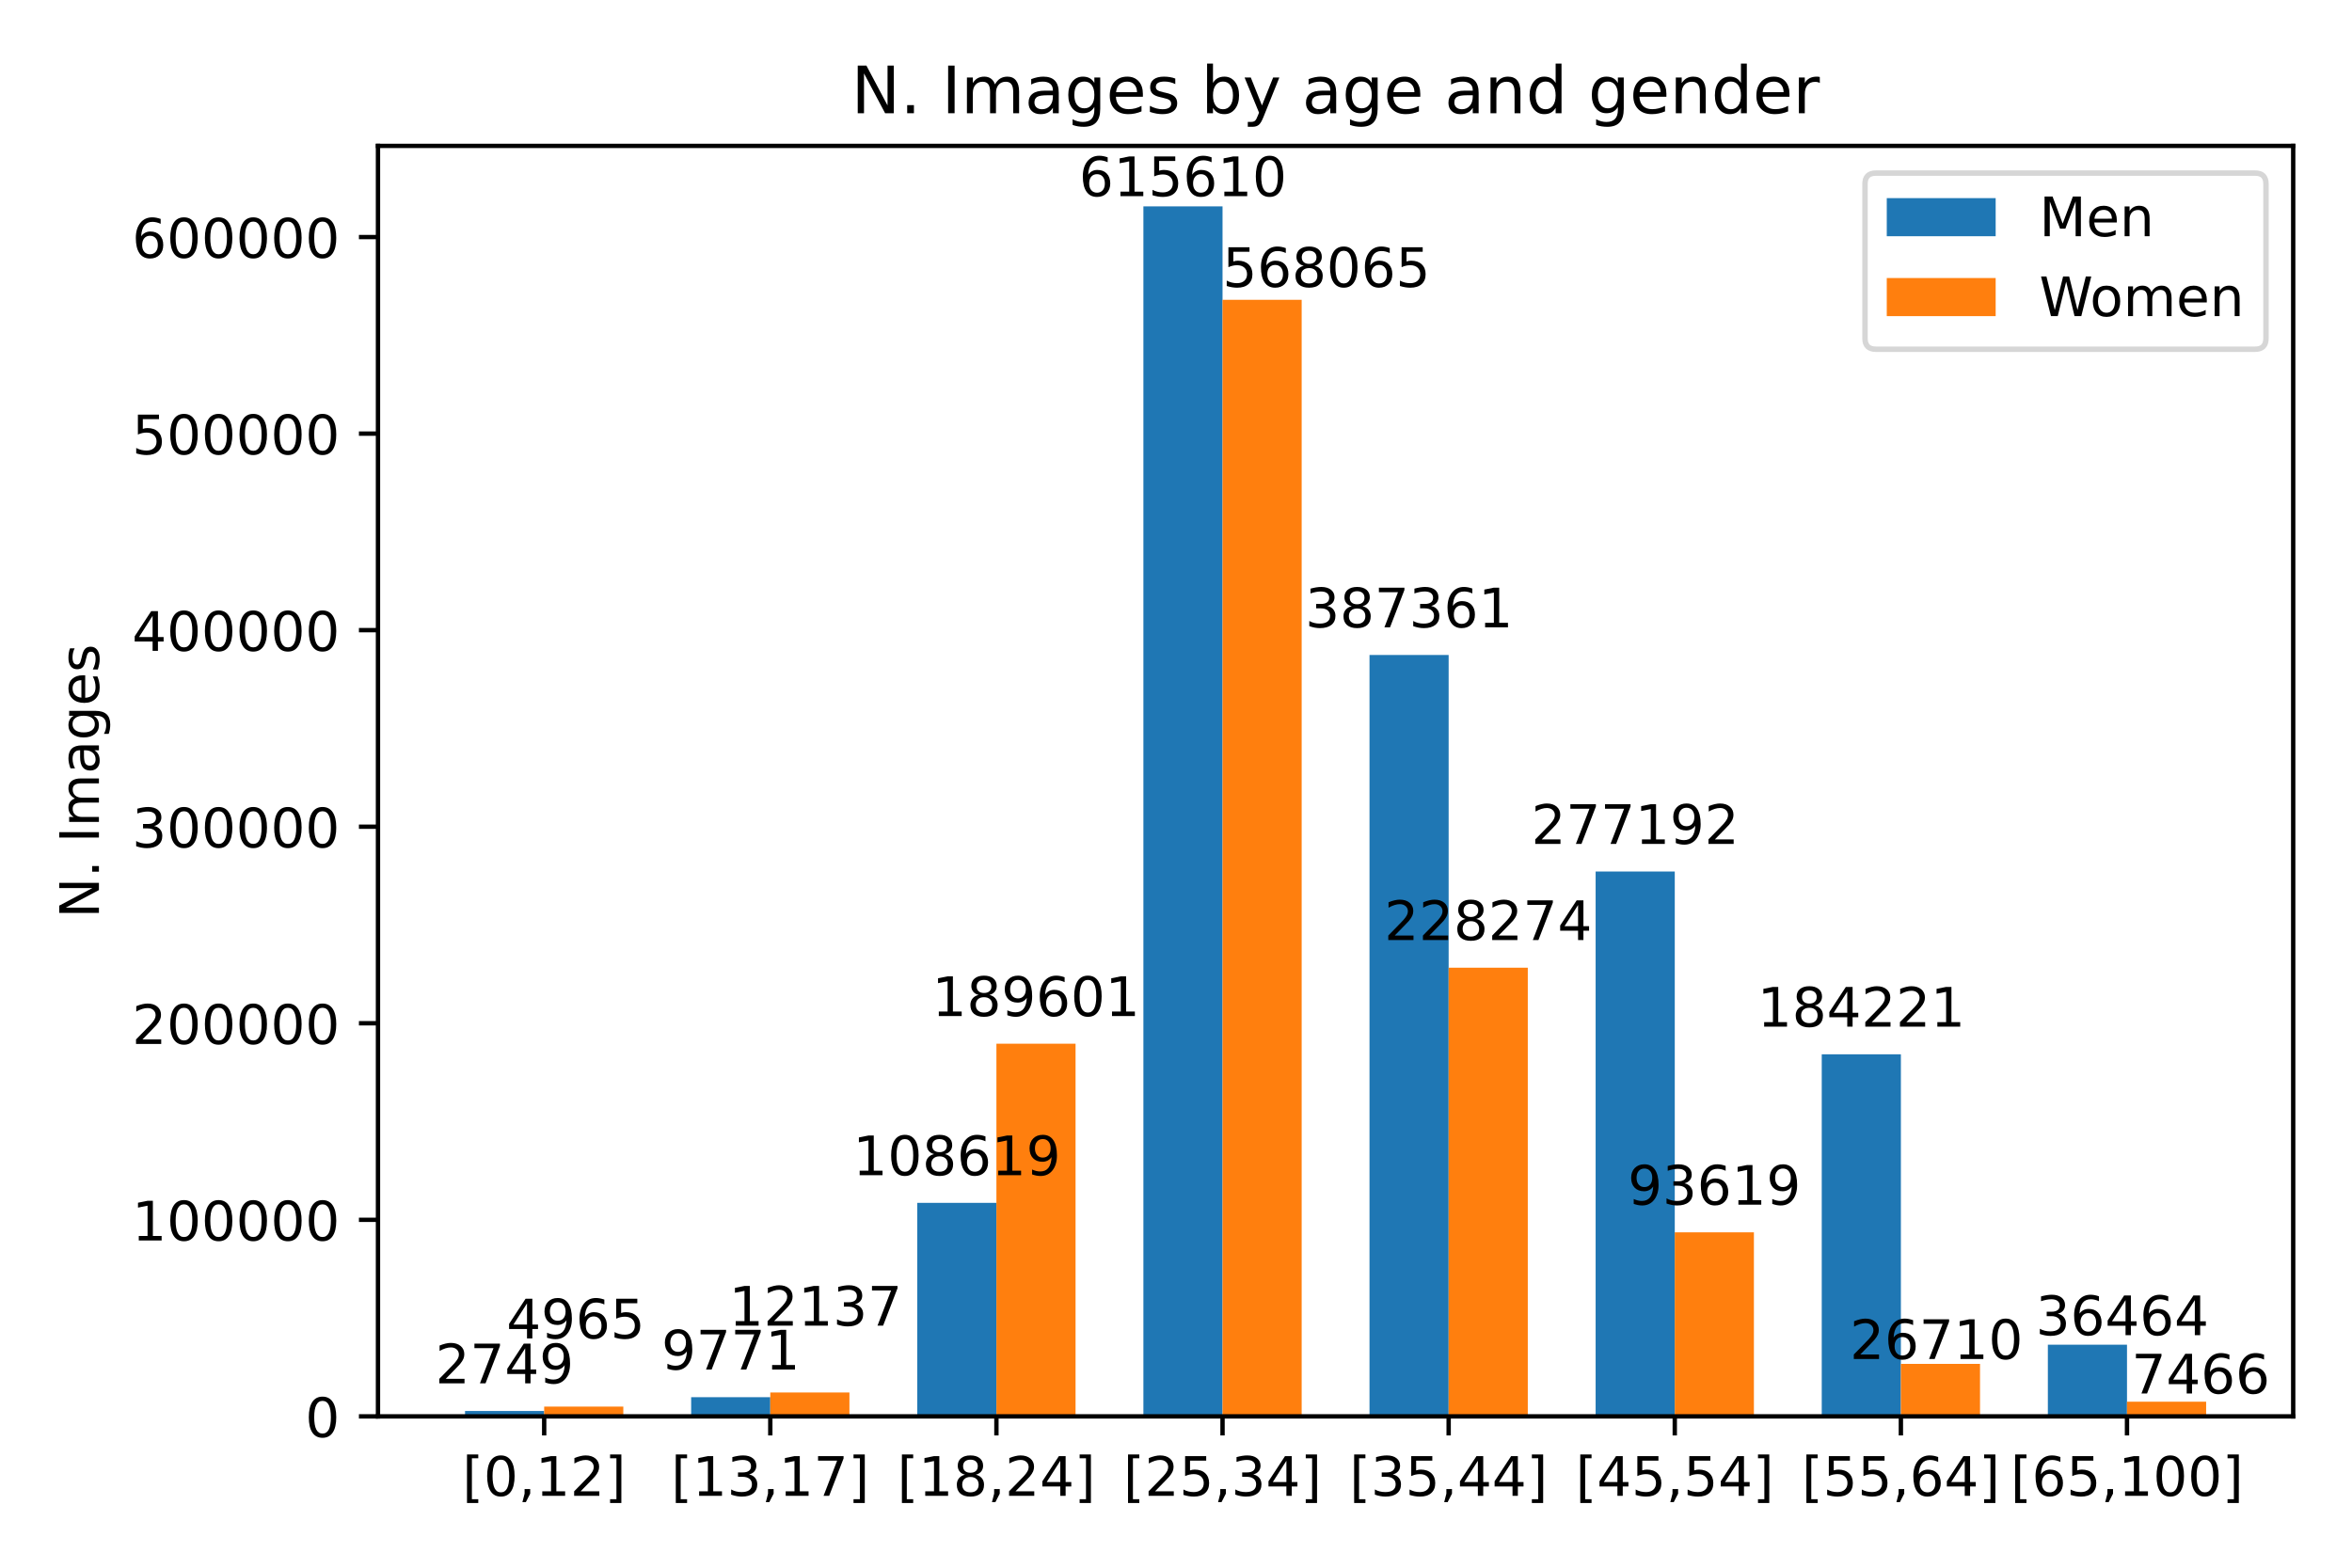 <?xml version="1.0" encoding="UTF-8" standalone="no"?>
<svg
   xmlns:dc="http://purl.org/dc/elements/1.1/"
   xmlns:cc="http://creativecommons.org/ns#"
   xmlns:rdf="http://www.w3.org/1999/02/22-rdf-syntax-ns#"
   xmlns:svg="http://www.w3.org/2000/svg"
   xmlns="http://www.w3.org/2000/svg"
   xmlns:xlink="http://www.w3.org/1999/xlink"
   xmlns:sodipodi="http://sodipodi.sourceforge.net/DTD/sodipodi-0.dtd"
   xmlns:inkscape="http://www.inkscape.org/namespaces/inkscape"
   height="288pt"
   version="1.1"
   viewBox="0 0 432 288"
   width="432pt"
   id="svg2294"
   sodipodi:docname="n_images_by_age_and_gender.svg"
   inkscape:version="1.0.1 (3bc2e813f5, 2020-09-07)">
  <sodipodi:namedview
     pagecolor="#ffffff"
     bordercolor="#666666"
     borderopacity="1"
     objecttolerance="10"
     gridtolerance="10"
     guidetolerance="10"
     inkscape:pageopacity="0"
     inkscape:pageshadow="2"
     inkscape:window-width="1920"
     inkscape:window-height="1017"
     id="namedview2296"
     showgrid="false"
     inkscape:zoom="2.1536458"
     inkscape:cx="200.39996"
     inkscape:cy="177.02878"
     inkscape:window-x="-8"
     inkscape:window-y="-8"
     inkscape:window-maximized="1"
     inkscape:current-layer="axes_1" />
  <defs
     id="defs1514">
    <style
       type="text/css"
       id="style1512">
*{stroke-linecap:butt;stroke-linejoin:round;}
  </style>
  </defs>
  <g
     id="figure_1">
    <g
       id="patch_1">
      <path
         d="M 0 288  L 432 288  L 432 0  L 0 0  z "
         style="fill:#ffffff;"
         id="path1516" />
    </g>
    <g
       id="axes_1">
      <g
         id="patch_2">
        <path
           d="M 69.425 260.2  L 421.2 260.2  L 421.2 26.8  L 69.425 26.8  z "
           style="fill:#ffffff;"
           id="path1519" />
      </g>
      <g
         id="patch_3">
        <path
           clip-path="url(#pdb056d4557)"
           d="M 85.415 260.2  L 99.951 260.2  L 99.951 259.207  L 85.415 259.207  z "
           style="fill:#1f77b4;"
           id="path1522" />
      </g>
      <g
         id="patch_4">
        <path
           clip-path="url(#pdb056d4557)"
           d="M 126.947 260.2  L 141.483 260.2  L 141.483 256.672  L 126.947 256.672  z "
           style="fill:#1f77b4;"
           id="path1525" />
      </g>
      <g
         id="patch_5">
        <path
           clip-path="url(#pdb056d4557)"
           d="M 168.479 260.2  L 183.015 260.2  L 183.015 220.98  L 168.479 220.98  z "
           style="fill:#1f77b4;"
           id="path1528" />
      </g>
      <g
         id="patch_6">
        <path
           clip-path="url(#pdb056d4557)"
           d="M 210.01 260.2  L 224.547 260.2  L 224.547 37.914  L 210.01 37.914  z "
           style="fill:#1f77b4;"
           id="path1531" />
      </g>
      <g
         id="patch_7">
        <path
           clip-path="url(#pdb056d4557)"
           d="M 251.542 260.2  L 266.078 260.2  L 266.078 120.331  L 251.542 120.331  z "
           style="fill:#1f77b4;"
           id="path1534" />
      </g>
      <g
         id="patch_8">
        <path
           clip-path="url(#pdb056d4557)"
           d="M 293.074 260.2  L 307.61 260.2  L 307.61 160.111  L 293.074 160.111  z "
           style="fill:#1f77b4;"
           id="path1537" />
      </g>
      <g
         id="patch_9">
        <path
           clip-path="url(#pdb056d4557)"
           d="M 334.606 260.2  L 349.142 260.2  L 349.142 193.681  L 334.606 193.681  z "
           style="fill:#1f77b4;"
           id="path1540" />
      </g>
      <g
         id="patch_10">
        <path
           clip-path="url(#pdb056d4557)"
           d="M 376.138 260.2  L 390.674 260.2  L 390.674 247.034  L 376.138 247.034  z "
           style="fill:#1f77b4;"
           id="path1543" />
      </g>
      <g
         id="patch_11">
        <path
           clip-path="url(#pdb056d4557)"
           d="M 99.951 260.2  L 114.487 260.2  L 114.487 258.407  L 99.951 258.407  z "
           style="fill:#ff7f0e;"
           id="path1546" />
      </g>
      <g
         id="patch_12">
        <path
           clip-path="url(#pdb056d4557)"
           d="M 141.483 260.2  L 156.019 260.2  L 156.019 255.818  L 141.483 255.818  z "
           style="fill:#ff7f0e;"
           id="path1549" />
      </g>
      <g
         id="patch_13">
        <path
           clip-path="url(#pdb056d4557)"
           d="M 183.015 260.2  L 197.551 260.2  L 197.551 191.738  L 183.015 191.738  z "
           style="fill:#ff7f0e;"
           id="path1552" />
      </g>
      <g
         id="patch_14">
        <path
           clip-path="url(#pdb056d4557)"
           d="M 224.547 260.2  L 239.083 260.2  L 239.083 55.082  L 224.547 55.082  z "
           style="fill:#ff7f0e;"
           id="path1555" />
      </g>
      <g
         id="patch_15">
        <path
           clip-path="url(#pdb056d4557)"
           d="M 266.078 260.2  L 280.615 260.2  L 280.615 177.774  L 266.078 177.774  z "
           style="fill:#ff7f0e;"
           id="path1558" />
      </g>
      <g
         id="patch_16">
        <path
           clip-path="url(#pdb056d4557)"
           d="M 307.61 260.2  L 322.146 260.2  L 322.146 226.396  L 307.61 226.396  z "
           style="fill:#ff7f0e;"
           id="path1561" />
      </g>
      <g
         id="patch_17">
        <path
           clip-path="url(#pdb056d4557)"
           d="M 349.142 260.2  L 363.678 260.2  L 363.678 250.555  L 349.142 250.555  z "
           style="fill:#ff7f0e;"
           id="path1564" />
      </g>
      <g
         id="patch_18">
        <path
           clip-path="url(#pdb056d4557)"
           d="M 390.674 260.2  L 405.21 260.2  L 405.21 257.504  L 390.674 257.504  z "
           style="fill:#ff7f0e;"
           id="path1567" />
      </g>
      <g
         id="matplotlib.axis_1">
        <g
           id="xtick_1">
          <g
             id="line2d_1">
            <defs
               id="defs1571">
              <path
                 d="M 0 0  L 0 3.5  "
                 id="mdb96ef44d6"
                 style="stroke:#000000;stroke-width:0.8;" />
            </defs>
            <g
               id="g1575">
              <use
                 style="stroke:#000000;stroke-width:0.8;"
                 x="99.951"
                 xlink:href="#mdb96ef44d6"
                 y="260.2"
                 id="use1573" />
            </g>
          </g>
          <g
             id="text_1">
            <!-- [0,12] -->
            <defs
               id="defs1584">
              <path
                 d="M 8.594 75.984  L 29.297 75.984  L 29.297 69  L 17.578 69  L 17.578 -6.203  L 29.297 -6.203  L 29.297 -13.188  L 8.594 -13.188  z "
                 id="DejaVuSans-91" />
              <path
                 d="M 31.781 66.406  Q 24.172 66.406 20.328 58.906  Q 16.5 51.422 16.5 36.375  Q 16.5 21.391 20.328 13.891  Q 24.172 6.391 31.781 6.391  Q 39.453 6.391 43.281 13.891  Q 47.125 21.391 47.125 36.375  Q 47.125 51.422 43.281 58.906  Q 39.453 66.406 31.781 66.406  z M 31.781 74.219  Q 44.047 74.219 50.516 64.516  Q 56.984 54.828 56.984 36.375  Q 56.984 17.969 50.516 8.266  Q 44.047 -1.422 31.781 -1.422  Q 19.531 -1.422 13.062 8.266  Q 6.594 17.969 6.594 36.375  Q 6.594 54.828 13.062 64.516  Q 19.531 74.219 31.781 74.219  z "
                 id="DejaVuSans-48" />
              <path
                 d="M 11.719 12.406  L 22.016 12.406  L 22.016 4  L 14.016 -11.625  L 7.719 -11.625  L 11.719 4  z "
                 id="DejaVuSans-44" />
              <path
                 d="M 12.406 8.297  L 28.516 8.297  L 28.516 63.922  L 10.984 60.406  L 10.984 69.391  L 28.422 72.906  L 38.281 72.906  L 38.281 8.297  L 54.391 8.297  L 54.391 0  L 12.406 0  z "
                 id="DejaVuSans-49" />
              <path
                 d="M 19.188 8.297  L 53.609 8.297  L 53.609 0  L 7.328 0  L 7.328 8.297  Q 12.938 14.109 22.625 23.891  Q 32.328 33.688 34.812 36.531  Q 39.547 41.844 41.422 45.531  Q 43.312 49.219 43.312 52.781  Q 43.312 58.594 39.234 62.25  Q 35.156 65.922 28.609 65.922  Q 23.969 65.922 18.812 64.312  Q 13.672 62.703 7.812 59.422  L 7.812 69.391  Q 13.766 71.781 18.938 73  Q 24.125 74.219 28.422 74.219  Q 39.75 74.219 46.484 68.547  Q 53.219 62.891 53.219 53.422  Q 53.219 48.922 51.531 44.891  Q 49.859 40.875 45.406 35.406  Q 44.188 33.984 37.641 27.219  Q 31.109 20.453 19.188 8.297  z "
                 id="DejaVuSans-50" />
              <path
                 d="M 30.422 75.984  L 30.422 -13.188  L 9.719 -13.188  L 9.719 -6.203  L 21.391 -6.203  L 21.391 69  L 9.719 69  L 9.719 75.984  z "
                 id="DejaVuSans-93" />
            </defs>
            <g
               transform="translate(84.917 274.798)scale(0.1 -0.1)"
               id="g1598">
              <use
                 xlink:href="#DejaVuSans-91"
                 id="use1586" />
              <use
                 x="39.014"
                 xlink:href="#DejaVuSans-48"
                 id="use1588" />
              <use
                 x="102.637"
                 xlink:href="#DejaVuSans-44"
                 id="use1590" />
              <use
                 x="134.424"
                 xlink:href="#DejaVuSans-49"
                 id="use1592" />
              <use
                 x="198.047"
                 xlink:href="#DejaVuSans-50"
                 id="use1594" />
              <use
                 x="261.67"
                 xlink:href="#DejaVuSans-93"
                 id="use1596" />
            </g>
          </g>
        </g>
        <g
           id="xtick_2">
          <g
             id="line2d_2">
            <g
               id="g1604">
              <use
                 style="stroke:#000000;stroke-width:0.8;"
                 x="141.483"
                 xlink:href="#mdb96ef44d6"
                 y="260.2"
                 id="use1602" />
            </g>
          </g>
          <g
             id="text_2">
            <!-- [13,17] -->
            <defs
               id="defs1609">
              <path
                 d="M 40.578 39.312  Q 47.656 37.797 51.625 33  Q 55.609 28.219 55.609 21.188  Q 55.609 10.406 48.188 4.484  Q 40.766 -1.422 27.094 -1.422  Q 22.516 -1.422 17.656 -0.516  Q 12.797 0.391 7.625 2.203  L 7.625 11.719  Q 11.719 9.328 16.594 8.109  Q 21.484 6.891 26.812 6.891  Q 36.078 6.891 40.938 10.547  Q 45.797 14.203 45.797 21.188  Q 45.797 27.641 41.281 31.266  Q 36.766 34.906 28.719 34.906  L 20.219 34.906  L 20.219 43.016  L 29.109 43.016  Q 36.375 43.016 40.234 45.922  Q 44.094 48.828 44.094 54.297  Q 44.094 59.906 40.109 62.906  Q 36.141 65.922 28.719 65.922  Q 24.656 65.922 20.016 65.031  Q 15.375 64.156 9.812 62.312  L 9.812 71.094  Q 15.438 72.656 20.344 73.438  Q 25.25 74.219 29.594 74.219  Q 40.828 74.219 47.359 69.109  Q 53.906 64.016 53.906 55.328  Q 53.906 49.266 50.438 45.094  Q 46.969 40.922 40.578 39.312  z "
                 id="DejaVuSans-51" />
              <path
                 d="M 8.203 72.906  L 55.078 72.906  L 55.078 68.703  L 28.609 0  L 18.312 0  L 43.219 64.594  L 8.203 64.594  z "
                 id="DejaVuSans-55" />
            </defs>
            <g
               transform="translate(123.267 274.798)scale(0.1 -0.1)"
               id="g1625">
              <use
                 xlink:href="#DejaVuSans-91"
                 id="use1611" />
              <use
                 x="39.014"
                 xlink:href="#DejaVuSans-49"
                 id="use1613" />
              <use
                 x="102.637"
                 xlink:href="#DejaVuSans-51"
                 id="use1615" />
              <use
                 x="166.26"
                 xlink:href="#DejaVuSans-44"
                 id="use1617" />
              <use
                 x="198.047"
                 xlink:href="#DejaVuSans-49"
                 id="use1619" />
              <use
                 x="261.67"
                 xlink:href="#DejaVuSans-55"
                 id="use1621" />
              <use
                 x="325.293"
                 xlink:href="#DejaVuSans-93"
                 id="use1623" />
            </g>
          </g>
        </g>
        <g
           id="xtick_3">
          <g
             id="line2d_3">
            <g
               id="g1631">
              <use
                 style="stroke:#000000;stroke-width:0.8;"
                 x="183.015"
                 xlink:href="#mdb96ef44d6"
                 y="260.2"
                 id="use1629" />
            </g>
          </g>
          <g
             id="text_3">
            <!-- [18,24] -->
            <defs
               id="defs1636">
              <path
                 d="M 31.781 34.625  Q 24.75 34.625 20.719 30.859  Q 16.703 27.094 16.703 20.516  Q 16.703 13.922 20.719 10.156  Q 24.75 6.391 31.781 6.391  Q 38.812 6.391 42.859 10.172  Q 46.922 13.969 46.922 20.516  Q 46.922 27.094 42.891 30.859  Q 38.875 34.625 31.781 34.625  z M 21.922 38.812  Q 15.578 40.375 12.031 44.719  Q 8.5 49.078 8.5 55.328  Q 8.5 64.062 14.719 69.141  Q 20.953 74.219 31.781 74.219  Q 42.672 74.219 48.875 69.141  Q 55.078 64.062 55.078 55.328  Q 55.078 49.078 51.531 44.719  Q 48 40.375 41.703 38.812  Q 48.828 37.156 52.797 32.312  Q 56.781 27.484 56.781 20.516  Q 56.781 9.906 50.312 4.234  Q 43.844 -1.422 31.781 -1.422  Q 19.734 -1.422 13.25 4.234  Q 6.781 9.906 6.781 20.516  Q 6.781 27.484 10.781 32.312  Q 14.797 37.156 21.922 38.812  z M 18.312 54.391  Q 18.312 48.734 21.844 45.562  Q 25.391 42.391 31.781 42.391  Q 38.141 42.391 41.719 45.562  Q 45.312 48.734 45.312 54.391  Q 45.312 60.062 41.719 63.234  Q 38.141 66.406 31.781 66.406  Q 25.391 66.406 21.844 63.234  Q 18.312 60.062 18.312 54.391  z "
                 id="DejaVuSans-56" />
              <path
                 d="M 37.797 64.312  L 12.891 25.391  L 37.797 25.391  z M 35.203 72.906  L 47.609 72.906  L 47.609 25.391  L 58.016 25.391  L 58.016 17.188  L 47.609 17.188  L 47.609 0  L 37.797 0  L 37.797 17.188  L 4.891 17.188  L 4.891 26.703  z "
                 id="DejaVuSans-52" />
            </defs>
            <g
               transform="translate(164.799 274.798)scale(0.1 -0.1)"
               id="g1652">
              <use
                 xlink:href="#DejaVuSans-91"
                 id="use1638" />
              <use
                 x="39.014"
                 xlink:href="#DejaVuSans-49"
                 id="use1640" />
              <use
                 x="102.637"
                 xlink:href="#DejaVuSans-56"
                 id="use1642" />
              <use
                 x="166.26"
                 xlink:href="#DejaVuSans-44"
                 id="use1644" />
              <use
                 x="198.047"
                 xlink:href="#DejaVuSans-50"
                 id="use1646" />
              <use
                 x="261.67"
                 xlink:href="#DejaVuSans-52"
                 id="use1648" />
              <use
                 x="325.293"
                 xlink:href="#DejaVuSans-93"
                 id="use1650" />
            </g>
          </g>
        </g>
        <g
           id="xtick_4">
          <g
             id="line2d_4">
            <g
               id="g1658">
              <use
                 style="stroke:#000000;stroke-width:0.8;"
                 x="224.547"
                 xlink:href="#mdb96ef44d6"
                 y="260.2"
                 id="use1656" />
            </g>
          </g>
          <g
             id="text_4">
            <!-- [25,34] -->
            <defs
               id="defs1662">
              <path
                 d="M 10.797 72.906  L 49.516 72.906  L 49.516 64.594  L 19.828 64.594  L 19.828 46.734  Q 21.969 47.469 24.109 47.828  Q 26.266 48.188 28.422 48.188  Q 40.625 48.188 47.75 41.5  Q 54.891 34.812 54.891 23.391  Q 54.891 11.625 47.562 5.094  Q 40.234 -1.422 26.906 -1.422  Q 22.312 -1.422 17.547 -0.641  Q 12.797 0.141 7.719 1.703  L 7.719 11.625  Q 12.109 9.234 16.797 8.062  Q 21.484 6.891 26.703 6.891  Q 35.156 6.891 40.078 11.328  Q 45.016 15.766 45.016 23.391  Q 45.016 31 40.078 35.438  Q 35.156 39.891 26.703 39.891  Q 22.75 39.891 18.812 39.016  Q 14.891 38.141 10.797 36.281  z "
                 id="DejaVuSans-53" />
            </defs>
            <g
               transform="translate(206.331 274.798)scale(0.1 -0.1)"
               id="g1678">
              <use
                 xlink:href="#DejaVuSans-91"
                 id="use1664" />
              <use
                 x="39.014"
                 xlink:href="#DejaVuSans-50"
                 id="use1666" />
              <use
                 x="102.637"
                 xlink:href="#DejaVuSans-53"
                 id="use1668" />
              <use
                 x="166.26"
                 xlink:href="#DejaVuSans-44"
                 id="use1670" />
              <use
                 x="198.047"
                 xlink:href="#DejaVuSans-51"
                 id="use1672" />
              <use
                 x="261.67"
                 xlink:href="#DejaVuSans-52"
                 id="use1674" />
              <use
                 x="325.293"
                 xlink:href="#DejaVuSans-93"
                 id="use1676" />
            </g>
          </g>
        </g>
        <g
           id="xtick_5">
          <g
             id="line2d_5">
            <g
               id="g1684">
              <use
                 style="stroke:#000000;stroke-width:0.8;"
                 x="266.078"
                 xlink:href="#mdb96ef44d6"
                 y="260.2"
                 id="use1682" />
            </g>
          </g>
          <g
             id="text_5">
            <!-- [35,44] -->
            <g
               transform="translate(247.863 274.798)scale(0.1 -0.1)"
               id="g1701">
              <use
                 xlink:href="#DejaVuSans-91"
                 id="use1687" />
              <use
                 x="39.014"
                 xlink:href="#DejaVuSans-51"
                 id="use1689" />
              <use
                 x="102.637"
                 xlink:href="#DejaVuSans-53"
                 id="use1691" />
              <use
                 x="166.26"
                 xlink:href="#DejaVuSans-44"
                 id="use1693" />
              <use
                 x="198.047"
                 xlink:href="#DejaVuSans-52"
                 id="use1695" />
              <use
                 x="261.67"
                 xlink:href="#DejaVuSans-52"
                 id="use1697" />
              <use
                 x="325.293"
                 xlink:href="#DejaVuSans-93"
                 id="use1699" />
            </g>
          </g>
        </g>
        <g
           id="xtick_6">
          <g
             id="line2d_6">
            <g
               id="g1707">
              <use
                 style="stroke:#000000;stroke-width:0.8;"
                 x="307.61"
                 xlink:href="#mdb96ef44d6"
                 y="260.2"
                 id="use1705" />
            </g>
          </g>
          <g
             id="text_6">
            <!-- [45,54] -->
            <g
               transform="translate(289.395 274.798)scale(0.1 -0.1)"
               id="g1724">
              <use
                 xlink:href="#DejaVuSans-91"
                 id="use1710" />
              <use
                 x="39.014"
                 xlink:href="#DejaVuSans-52"
                 id="use1712" />
              <use
                 x="102.637"
                 xlink:href="#DejaVuSans-53"
                 id="use1714" />
              <use
                 x="166.26"
                 xlink:href="#DejaVuSans-44"
                 id="use1716" />
              <use
                 x="198.047"
                 xlink:href="#DejaVuSans-53"
                 id="use1718" />
              <use
                 x="261.67"
                 xlink:href="#DejaVuSans-52"
                 id="use1720" />
              <use
                 x="325.293"
                 xlink:href="#DejaVuSans-93"
                 id="use1722" />
            </g>
          </g>
        </g>
        <g
           id="xtick_7">
          <g
             id="line2d_7">
            <g
               id="g1730">
              <use
                 style="stroke:#000000;stroke-width:0.8;"
                 x="349.142"
                 xlink:href="#mdb96ef44d6"
                 y="260.2"
                 id="use1728" />
            </g>
          </g>
          <g
             id="text_7">
            <!-- [55,64] -->
            <defs
               id="defs1734">
              <path
                 d="M 33.016 40.375  Q 26.375 40.375 22.484 35.828  Q 18.609 31.297 18.609 23.391  Q 18.609 15.531 22.484 10.953  Q 26.375 6.391 33.016 6.391  Q 39.656 6.391 43.531 10.953  Q 47.406 15.531 47.406 23.391  Q 47.406 31.297 43.531 35.828  Q 39.656 40.375 33.016 40.375  z M 52.594 71.297  L 52.594 62.312  Q 48.875 64.062 45.094 64.984  Q 41.312 65.922 37.594 65.922  Q 27.828 65.922 22.672 59.328  Q 17.531 52.734 16.797 39.406  Q 19.672 43.656 24.016 45.922  Q 28.375 48.188 33.594 48.188  Q 44.578 48.188 50.953 41.516  Q 57.328 34.859 57.328 23.391  Q 57.328 12.156 50.688 5.359  Q 44.047 -1.422 33.016 -1.422  Q 20.359 -1.422 13.672 8.266  Q 6.984 17.969 6.984 36.375  Q 6.984 53.656 15.188 63.938  Q 23.391 74.219 37.203 74.219  Q 40.922 74.219 44.703 73.484  Q 48.484 72.75 52.594 71.297  z "
                 id="DejaVuSans-54" />
            </defs>
            <g
               transform="translate(330.927 274.798)scale(0.1 -0.1)"
               id="g1750">
              <use
                 xlink:href="#DejaVuSans-91"
                 id="use1736" />
              <use
                 x="39.014"
                 xlink:href="#DejaVuSans-53"
                 id="use1738" />
              <use
                 x="102.637"
                 xlink:href="#DejaVuSans-53"
                 id="use1740" />
              <use
                 x="166.26"
                 xlink:href="#DejaVuSans-44"
                 id="use1742" />
              <use
                 x="198.047"
                 xlink:href="#DejaVuSans-54"
                 id="use1744" />
              <use
                 x="261.67"
                 xlink:href="#DejaVuSans-52"
                 id="use1746" />
              <use
                 x="325.293"
                 xlink:href="#DejaVuSans-93"
                 id="use1748" />
            </g>
          </g>
        </g>
        <g
           id="xtick_8">
          <g
             id="line2d_8">
            <g
               id="g1756">
              <use
                 style="stroke:#000000;stroke-width:0.8;"
                 x="390.674"
                 xlink:href="#mdb96ef44d6"
                 y="260.2"
                 id="use1754" />
            </g>
          </g>
          <g
             id="text_8">
            <!-- [65,100] -->
            <g
               transform="translate(369.277 274.798)scale(0.1 -0.1)"
               id="g1775">
              <use
                 xlink:href="#DejaVuSans-91"
                 id="use1759" />
              <use
                 x="39.014"
                 xlink:href="#DejaVuSans-54"
                 id="use1761" />
              <use
                 x="102.637"
                 xlink:href="#DejaVuSans-53"
                 id="use1763" />
              <use
                 x="166.26"
                 xlink:href="#DejaVuSans-44"
                 id="use1765" />
              <use
                 x="198.047"
                 xlink:href="#DejaVuSans-49"
                 id="use1767" />
              <use
                 x="261.67"
                 xlink:href="#DejaVuSans-48"
                 id="use1769" />
              <use
                 x="325.293"
                 xlink:href="#DejaVuSans-48"
                 id="use1771" />
              <use
                 x="388.916"
                 xlink:href="#DejaVuSans-93"
                 id="use1773" />
            </g>
          </g>
        </g>
      </g>
      <g
         id="matplotlib.axis_2">
        <g
           id="ytick_1">
          <g
             id="line2d_9">
            <defs
               id="defs1781">
              <path
                 d="M 0 0  L -3.5 0  "
                 id="m1114a42dea"
                 style="stroke:#000000;stroke-width:0.8;" />
            </defs>
            <g
               id="g1785">
              <use
                 style="stroke:#000000;stroke-width:0.8;"
                 x="69.425"
                 xlink:href="#m1114a42dea"
                 y="260.2"
                 id="use1783" />
            </g>
          </g>
          <g
             id="text_9">
            <!-- 0 -->
            <g
               transform="translate(56.062 263.999)scale(0.1 -0.1)"
               id="g1790">
              <use
                 xlink:href="#DejaVuSans-48"
                 id="use1788" />
            </g>
          </g>
        </g>
        <g
           id="ytick_2">
          <g
             id="line2d_10">
            <g
               id="g1796">
              <use
                 style="stroke:#000000;stroke-width:0.8;"
                 x="69.425"
                 xlink:href="#m1114a42dea"
                 y="224.092"
                 id="use1794" />
            </g>
          </g>
          <g
             id="text_10">
            <!-- 100000 -->
            <g
               transform="translate(24.25 227.891)scale(0.1 -0.1)"
               id="g1811">
              <use
                 xlink:href="#DejaVuSans-49"
                 id="use1799" />
              <use
                 x="63.623"
                 xlink:href="#DejaVuSans-48"
                 id="use1801" />
              <use
                 x="127.246"
                 xlink:href="#DejaVuSans-48"
                 id="use1803" />
              <use
                 x="190.869"
                 xlink:href="#DejaVuSans-48"
                 id="use1805" />
              <use
                 x="254.492"
                 xlink:href="#DejaVuSans-48"
                 id="use1807" />
              <use
                 x="318.115"
                 xlink:href="#DejaVuSans-48"
                 id="use1809" />
            </g>
          </g>
        </g>
        <g
           id="ytick_3">
          <g
             id="line2d_11">
            <g
               id="g1817">
              <use
                 style="stroke:#000000;stroke-width:0.8;"
                 x="69.425"
                 xlink:href="#m1114a42dea"
                 y="187.984"
                 id="use1815" />
            </g>
          </g>
          <g
             id="text_11">
            <!-- 200000 -->
            <g
               transform="translate(24.25 191.783)scale(0.1 -0.1)"
               id="g1832">
              <use
                 xlink:href="#DejaVuSans-50"
                 id="use1820" />
              <use
                 x="63.623"
                 xlink:href="#DejaVuSans-48"
                 id="use1822" />
              <use
                 x="127.246"
                 xlink:href="#DejaVuSans-48"
                 id="use1824" />
              <use
                 x="190.869"
                 xlink:href="#DejaVuSans-48"
                 id="use1826" />
              <use
                 x="254.492"
                 xlink:href="#DejaVuSans-48"
                 id="use1828" />
              <use
                 x="318.115"
                 xlink:href="#DejaVuSans-48"
                 id="use1830" />
            </g>
          </g>
        </g>
        <g
           id="ytick_4">
          <g
             id="line2d_12">
            <g
               id="g1838">
              <use
                 style="stroke:#000000;stroke-width:0.8;"
                 x="69.425"
                 xlink:href="#m1114a42dea"
                 y="151.875"
                 id="use1836" />
            </g>
          </g>
          <g
             id="text_12">
            <!-- 300000 -->
            <g
               transform="translate(24.25 155.675)scale(0.1 -0.1)"
               id="g1853">
              <use
                 xlink:href="#DejaVuSans-51"
                 id="use1841" />
              <use
                 x="63.623"
                 xlink:href="#DejaVuSans-48"
                 id="use1843" />
              <use
                 x="127.246"
                 xlink:href="#DejaVuSans-48"
                 id="use1845" />
              <use
                 x="190.869"
                 xlink:href="#DejaVuSans-48"
                 id="use1847" />
              <use
                 x="254.492"
                 xlink:href="#DejaVuSans-48"
                 id="use1849" />
              <use
                 x="318.115"
                 xlink:href="#DejaVuSans-48"
                 id="use1851" />
            </g>
          </g>
        </g>
        <g
           id="ytick_5">
          <g
             id="line2d_13">
            <g
               id="g1859">
              <use
                 style="stroke:#000000;stroke-width:0.8;"
                 x="69.425"
                 xlink:href="#m1114a42dea"
                 y="115.767"
                 id="use1857" />
            </g>
          </g>
          <g
             id="text_13">
            <!-- 400000 -->
            <g
               transform="translate(24.25 119.566)scale(0.1 -0.1)"
               id="g1874">
              <use
                 xlink:href="#DejaVuSans-52"
                 id="use1862" />
              <use
                 x="63.623"
                 xlink:href="#DejaVuSans-48"
                 id="use1864" />
              <use
                 x="127.246"
                 xlink:href="#DejaVuSans-48"
                 id="use1866" />
              <use
                 x="190.869"
                 xlink:href="#DejaVuSans-48"
                 id="use1868" />
              <use
                 x="254.492"
                 xlink:href="#DejaVuSans-48"
                 id="use1870" />
              <use
                 x="318.115"
                 xlink:href="#DejaVuSans-48"
                 id="use1872" />
            </g>
          </g>
        </g>
        <g
           id="ytick_6">
          <g
             id="line2d_14">
            <g
               id="g1880">
              <use
                 style="stroke:#000000;stroke-width:0.8;"
                 x="69.425"
                 xlink:href="#m1114a42dea"
                 y="79.659"
                 id="use1878" />
            </g>
          </g>
          <g
             id="text_14">
            <!-- 500000 -->
            <g
               transform="translate(24.25 83.458)scale(0.1 -0.1)"
               id="g1895">
              <use
                 xlink:href="#DejaVuSans-53"
                 id="use1883" />
              <use
                 x="63.623"
                 xlink:href="#DejaVuSans-48"
                 id="use1885" />
              <use
                 x="127.246"
                 xlink:href="#DejaVuSans-48"
                 id="use1887" />
              <use
                 x="190.869"
                 xlink:href="#DejaVuSans-48"
                 id="use1889" />
              <use
                 x="254.492"
                 xlink:href="#DejaVuSans-48"
                 id="use1891" />
              <use
                 x="318.115"
                 xlink:href="#DejaVuSans-48"
                 id="use1893" />
            </g>
          </g>
        </g>
        <g
           id="ytick_7">
          <g
             id="line2d_15">
            <g
               id="g1901">
              <use
                 style="stroke:#000000;stroke-width:0.8;"
                 x="69.425"
                 xlink:href="#m1114a42dea"
                 y="43.551"
                 id="use1899" />
            </g>
          </g>
          <g
             id="text_15">
            <!-- 600000 -->
            <g
               transform="translate(24.25 47.35)scale(0.1 -0.1)"
               id="g1916">
              <use
                 xlink:href="#DejaVuSans-54"
                 id="use1904" />
              <use
                 x="63.623"
                 xlink:href="#DejaVuSans-48"
                 id="use1906" />
              <use
                 x="127.246"
                 xlink:href="#DejaVuSans-48"
                 id="use1908" />
              <use
                 x="190.869"
                 xlink:href="#DejaVuSans-48"
                 id="use1910" />
              <use
                 x="254.492"
                 xlink:href="#DejaVuSans-48"
                 id="use1912" />
              <use
                 x="318.115"
                 xlink:href="#DejaVuSans-48"
                 id="use1914" />
            </g>
          </g>
        </g>
        <g
           id="text_16">
          <!-- N. Images -->
          <defs
             id="defs1929">
            <path
               d="M 9.812 72.906  L 23.094 72.906  L 55.422 11.922  L 55.422 72.906  L 64.984 72.906  L 64.984 0  L 51.703 0  L 19.391 60.984  L 19.391 0  L 9.812 0  z "
               id="DejaVuSans-78" />
            <path
               d="M 10.688 12.406  L 21 12.406  L 21 0  L 10.688 0  z "
               id="DejaVuSans-46" />
            <path
               id="DejaVuSans-32" />
            <path
               d="M 9.812 72.906  L 19.672 72.906  L 19.672 0  L 9.812 0  z "
               id="DejaVuSans-73" />
            <path
               d="M 52 44.188  Q 55.375 50.25 60.062 53.125  Q 64.75 56 71.094 56  Q 79.641 56 84.281 50.016  Q 88.922 44.047 88.922 33.016  L 88.922 0  L 79.891 0  L 79.891 32.719  Q 79.891 40.578 77.094 44.375  Q 74.312 48.188 68.609 48.188  Q 61.625 48.188 57.562 43.547  Q 53.516 38.922 53.516 30.906  L 53.516 0  L 44.484 0  L 44.484 32.719  Q 44.484 40.625 41.703 44.406  Q 38.922 48.188 33.109 48.188  Q 26.219 48.188 22.156 43.531  Q 18.109 38.875 18.109 30.906  L 18.109 0  L 9.078 0  L 9.078 54.688  L 18.109 54.688  L 18.109 46.188  Q 21.188 51.219 25.484 53.609  Q 29.781 56 35.688 56  Q 41.656 56 45.828 52.969  Q 50 49.953 52 44.188  z "
               id="DejaVuSans-109" />
            <path
               d="M 34.281 27.484  Q 23.391 27.484 19.188 25  Q 14.984 22.516 14.984 16.5  Q 14.984 11.719 18.141 8.906  Q 21.297 6.109 26.703 6.109  Q 34.188 6.109 38.703 11.406  Q 43.219 16.703 43.219 25.484  L 43.219 27.484  z M 52.203 31.203  L 52.203 0  L 43.219 0  L 43.219 8.297  Q 40.141 3.328 35.547 0.953  Q 30.953 -1.422 24.312 -1.422  Q 15.922 -1.422 10.953 3.297  Q 6 8.016 6 15.922  Q 6 25.141 12.172 29.828  Q 18.359 34.516 30.609 34.516  L 43.219 34.516  L 43.219 35.406  Q 43.219 41.609 39.141 45  Q 35.062 48.391 27.688 48.391  Q 23 48.391 18.547 47.266  Q 14.109 46.141 10.016 43.891  L 10.016 52.203  Q 14.938 54.109 19.578 55.047  Q 24.219 56 28.609 56  Q 40.484 56 46.344 49.844  Q 52.203 43.703 52.203 31.203  z "
               id="DejaVuSans-97" />
            <path
               d="M 45.406 27.984  Q 45.406 37.75 41.375 43.109  Q 37.359 48.484 30.078 48.484  Q 22.859 48.484 18.828 43.109  Q 14.797 37.75 14.797 27.984  Q 14.797 18.266 18.828 12.891  Q 22.859 7.516 30.078 7.516  Q 37.359 7.516 41.375 12.891  Q 45.406 18.266 45.406 27.984  z M 54.391 6.781  Q 54.391 -7.172 48.188 -13.984  Q 42 -20.797 29.203 -20.797  Q 24.469 -20.797 20.266 -20.094  Q 16.062 -19.391 12.109 -17.922  L 12.109 -9.188  Q 16.062 -11.328 19.922 -12.344  Q 23.781 -13.375 27.781 -13.375  Q 36.625 -13.375 41.016 -8.766  Q 45.406 -4.156 45.406 5.172  L 45.406 9.625  Q 42.625 4.781 38.281 2.391  Q 33.938 0 27.875 0  Q 17.828 0 11.672 7.656  Q 5.516 15.328 5.516 27.984  Q 5.516 40.672 11.672 48.328  Q 17.828 56 27.875 56  Q 33.938 56 38.281 53.609  Q 42.625 51.219 45.406 46.391  L 45.406 54.688  L 54.391 54.688  z "
               id="DejaVuSans-103" />
            <path
               d="M 56.203 29.594  L 56.203 25.203  L 14.891 25.203  Q 15.484 15.922 20.484 11.062  Q 25.484 6.203 34.422 6.203  Q 39.594 6.203 44.453 7.469  Q 49.312 8.734 54.109 11.281  L 54.109 2.781  Q 49.266 0.734 44.188 -0.344  Q 39.109 -1.422 33.891 -1.422  Q 20.797 -1.422 13.156 6.188  Q 5.516 13.812 5.516 26.812  Q 5.516 40.234 12.766 48.109  Q 20.016 56 32.328 56  Q 43.359 56 49.781 48.891  Q 56.203 41.797 56.203 29.594  z M 47.219 32.234  Q 47.125 39.594 43.094 43.984  Q 39.062 48.391 32.422 48.391  Q 24.906 48.391 20.391 44.141  Q 15.875 39.891 15.188 32.172  z "
               id="DejaVuSans-101" />
            <path
               d="M 44.281 53.078  L 44.281 44.578  Q 40.484 46.531 36.375 47.5  Q 32.281 48.484 27.875 48.484  Q 21.188 48.484 17.844 46.438  Q 14.5 44.391 14.5 40.281  Q 14.5 37.156 16.891 35.375  Q 19.281 33.594 26.516 31.984  L 29.594 31.297  Q 39.156 29.25 43.188 25.516  Q 47.219 21.781 47.219 15.094  Q 47.219 7.469 41.188 3.016  Q 35.156 -1.422 24.609 -1.422  Q 20.219 -1.422 15.453 -0.562  Q 10.688 0.297 5.422 2  L 5.422 11.281  Q 10.406 8.688 15.234 7.391  Q 20.062 6.109 24.812 6.109  Q 31.156 6.109 34.562 8.281  Q 37.984 10.453 37.984 14.406  Q 37.984 18.062 35.516 20.016  Q 33.062 21.969 24.703 23.781  L 21.578 24.516  Q 13.234 26.266 9.516 29.906  Q 5.812 33.547 5.812 39.891  Q 5.812 47.609 11.281 51.797  Q 16.75 56 26.812 56  Q 31.781 56 36.172 55.266  Q 40.578 54.547 44.281 53.078  z "
               id="DejaVuSans-115" />
          </defs>
          <g
             transform="translate(18.17 168.684)rotate(-90)scale(0.1 -0.1)"
             id="g1949">
            <use
               xlink:href="#DejaVuSans-78"
               id="use1931" />
            <use
               x="74.805"
               xlink:href="#DejaVuSans-46"
               id="use1933" />
            <use
               x="106.592"
               xlink:href="#DejaVuSans-32"
               id="use1935" />
            <use
               x="138.379"
               xlink:href="#DejaVuSans-73"
               id="use1937" />
            <use
               x="167.871"
               xlink:href="#DejaVuSans-109"
               id="use1939" />
            <use
               x="265.283"
               xlink:href="#DejaVuSans-97"
               id="use1941" />
            <use
               x="326.562"
               xlink:href="#DejaVuSans-103"
               id="use1943" />
            <use
               x="390.039"
               xlink:href="#DejaVuSans-101"
               id="use1945" />
            <use
               x="451.562"
               xlink:href="#DejaVuSans-115"
               id="use1947" />
          </g>
        </g>
      </g>
      <g
         id="patch_19">
        <path
           d="M 69.425 260.2  L 69.425 26.8  "
           style="fill:none;stroke:#000000;stroke-linecap:square;stroke-linejoin:miter;stroke-width:0.8;"
           id="path1953" />
      </g>
      <g
         id="patch_20">
        <path
           d="M 421.2 260.2  L 421.2 26.8  "
           style="fill:none;stroke:#000000;stroke-linecap:square;stroke-linejoin:miter;stroke-width:0.8;"
           id="path1956" />
      </g>
      <g
         id="patch_21">
        <path
           d="M 69.425 260.2  L 421.2 260.2  "
           style="fill:none;stroke:#000000;stroke-linecap:square;stroke-linejoin:miter;stroke-width:0.8;"
           id="path1959" />
      </g>
      <g
         id="patch_22">
        <path
           d="M 69.425 26.8  L 421.2 26.8  "
           style="fill:none;stroke:#000000;stroke-linecap:square;stroke-linejoin:miter;stroke-width:0.8;"
           id="path1962" />
      </g>
      <g
         id="text_17">
        <!-- 2749 -->
        <defs
           id="defs1966">
          <path
             d="M 10.984 1.516  L 10.984 10.5  Q 14.703 8.734 18.5 7.812  Q 22.312 6.891 25.984 6.891  Q 35.75 6.891 40.891 13.453  Q 46.047 20.016 46.781 33.406  Q 43.953 29.203 39.594 26.953  Q 35.25 24.703 29.984 24.703  Q 19.047 24.703 12.672 31.312  Q 6.297 37.938 6.297 49.422  Q 6.297 60.641 12.938 67.422  Q 19.578 74.219 30.609 74.219  Q 43.266 74.219 49.922 64.516  Q 56.594 54.828 56.594 36.375  Q 56.594 19.141 48.406 8.859  Q 40.234 -1.422 26.422 -1.422  Q 22.703 -1.422 18.891 -0.688  Q 15.094 0.047 10.984 1.516  z M 30.609 32.422  Q 37.25 32.422 41.125 36.953  Q 45.016 41.5 45.016 49.422  Q 45.016 57.281 41.125 61.844  Q 37.25 66.406 30.609 66.406  Q 23.969 66.406 20.094 61.844  Q 16.219 57.281 16.219 49.422  Q 16.219 41.5 20.094 36.953  Q 23.969 32.422 30.609 32.422  z "
             id="DejaVuSans-57" />
        </defs>
        <g
           transform="translate(79.958 254.128)scale(0.1 -0.1)"
           id="g1976">
          <use
             xlink:href="#DejaVuSans-50"
             id="use1968" />
          <use
             x="63.623"
             xlink:href="#DejaVuSans-55"
             id="use1970" />
          <use
             x="127.246"
             xlink:href="#DejaVuSans-52"
             id="use1972" />
          <use
             x="190.869"
             xlink:href="#DejaVuSans-57"
             id="use1974" />
        </g>
      </g>
      <g
         id="text_18">
        <!-- 9771 -->
        <g
           transform="translate(121.49 251.592)scale(0.1 -0.1)"
           id="g1987">
          <use
             xlink:href="#DejaVuSans-57"
             id="use1979" />
          <use
             x="63.623"
             xlink:href="#DejaVuSans-55"
             id="use1981" />
          <use
             x="127.246"
             xlink:href="#DejaVuSans-55"
             id="use1983" />
          <use
             x="190.869"
             xlink:href="#DejaVuSans-49"
             id="use1985" />
        </g>
      </g>
      <g
         id="text_19">
        <!-- 108619 -->
        <g
           transform="translate(156.659 215.9)scale(0.1 -0.1)"
           id="g2002">
          <use
             xlink:href="#DejaVuSans-49"
             id="use1990" />
          <use
             x="63.623"
             xlink:href="#DejaVuSans-48"
             id="use1992" />
          <use
             x="127.246"
             xlink:href="#DejaVuSans-56"
             id="use1994" />
          <use
             x="190.869"
             xlink:href="#DejaVuSans-54"
             id="use1996" />
          <use
             x="254.492"
             xlink:href="#DejaVuSans-49"
             id="use1998" />
          <use
             x="318.115"
             xlink:href="#DejaVuSans-57"
             id="use2000" />
        </g>
      </g>
      <g
         id="text_20"
         transform="translate(0,3.201)">
        <!-- 615610 -->
        <g
           transform="matrix(0.1,0,0,-0.1,198.191,32.835)"
           id="g2017">
          <use
             xlink:href="#DejaVuSans-54"
             id="use2005"
             x="0"
             y="0"
             width="100%"
             height="100%" />
          <use
             x="63.623"
             xlink:href="#DejaVuSans-49"
             id="use2007"
             y="0"
             width="100%"
             height="100%" />
          <use
             x="127.246"
             xlink:href="#DejaVuSans-53"
             id="use2009"
             y="0"
             width="100%"
             height="100%" />
          <use
             x="190.869"
             xlink:href="#DejaVuSans-54"
             id="use2011"
             y="0"
             width="100%"
             height="100%" />
          <use
             x="254.492"
             xlink:href="#DejaVuSans-49"
             id="use2013"
             y="0"
             width="100%"
             height="100%" />
          <use
             x="318.115"
             xlink:href="#DejaVuSans-48"
             id="use2015"
             y="0"
             width="100%"
             height="100%" />
        </g>
      </g>
      <g
         id="text_21">
        <!-- 387361 -->
        <g
           transform="translate(239.723 115.251)scale(0.1 -0.1)"
           id="g2032">
          <use
             xlink:href="#DejaVuSans-51"
             id="use2020" />
          <use
             x="63.623"
             xlink:href="#DejaVuSans-56"
             id="use2022" />
          <use
             x="127.246"
             xlink:href="#DejaVuSans-55"
             id="use2024" />
          <use
             x="190.869"
             xlink:href="#DejaVuSans-51"
             id="use2026" />
          <use
             x="254.492"
             xlink:href="#DejaVuSans-54"
             id="use2028" />
          <use
             x="318.115"
             xlink:href="#DejaVuSans-49"
             id="use2030" />
        </g>
      </g>
      <g
         id="text_22">
        <!-- 277192 -->
        <g
           transform="translate(281.255 155.031)scale(0.1 -0.1)"
           id="g2047">
          <use
             xlink:href="#DejaVuSans-50"
             id="use2035" />
          <use
             x="63.623"
             xlink:href="#DejaVuSans-55"
             id="use2037" />
          <use
             x="127.246"
             xlink:href="#DejaVuSans-55"
             id="use2039" />
          <use
             x="190.869"
             xlink:href="#DejaVuSans-49"
             id="use2041" />
          <use
             x="254.492"
             xlink:href="#DejaVuSans-57"
             id="use2043" />
          <use
             x="318.115"
             xlink:href="#DejaVuSans-50"
             id="use2045" />
        </g>
      </g>
      <g
         id="text_23">
        <!-- 184221 -->
        <g
           transform="translate(322.787 188.601)scale(0.1 -0.1)"
           id="g2062">
          <use
             xlink:href="#DejaVuSans-49"
             id="use2050" />
          <use
             x="63.623"
             xlink:href="#DejaVuSans-56"
             id="use2052" />
          <use
             x="127.246"
             xlink:href="#DejaVuSans-52"
             id="use2054" />
          <use
             x="190.869"
             xlink:href="#DejaVuSans-50"
             id="use2056" />
          <use
             x="254.492"
             xlink:href="#DejaVuSans-50"
             id="use2058" />
          <use
             x="318.115"
             xlink:href="#DejaVuSans-49"
             id="use2060" />
        </g>
      </g>
      <g
         id="text_24"
         transform="translate(6.402,3.324)">
        <!-- 36464 -->
        <g
           transform="matrix(0.1,0,0,-0.1,367.5,241.954)"
           id="g2075">
          <use
             xlink:href="#DejaVuSans-51"
             id="use2065"
             x="0"
             y="0"
             width="100%"
             height="100%" />
          <use
             x="63.623"
             xlink:href="#DejaVuSans-54"
             id="use2067"
             y="0"
             width="100%"
             height="100%" />
          <use
             x="127.246"
             xlink:href="#DejaVuSans-52"
             id="use2069"
             y="0"
             width="100%"
             height="100%" />
          <use
             x="190.869"
             xlink:href="#DejaVuSans-54"
             id="use2071"
             y="0"
             width="100%"
             height="100%" />
          <use
             x="254.492"
             xlink:href="#DejaVuSans-52"
             id="use2073"
             y="0"
             width="100%"
             height="100%" />
        </g>
      </g>
      <g
         id="text_25">
        <!-- 4965 -->
        <g
           transform="matrix(0.1,0,0,-0.1,93.017,245.879)"
           id="g2086">
          <use
             xlink:href="#DejaVuSans-52"
             id="use2078"
             x="0"
             y="0"
             width="100%"
             height="100%" />
          <use
             x="63.623"
             xlink:href="#DejaVuSans-57"
             id="use2080"
             y="0"
             width="100%"
             height="100%" />
          <use
             x="127.246"
             xlink:href="#DejaVuSans-54"
             id="use2082"
             y="0"
             width="100%"
             height="100%" />
          <use
             x="190.869"
             xlink:href="#DejaVuSans-53"
             id="use2084"
             y="0"
             width="100%"
             height="100%" />
        </g>
      </g>
      <g
         id="text_26"
         transform="translate(1.047,-7.203)">
        <!-- 12137 -->
        <g
           transform="matrix(0.1,0,0,-0.1,132.845,250.738)"
           id="g2099">
          <use
             xlink:href="#DejaVuSans-49"
             id="use2089"
             x="0"
             y="0"
             width="100%"
             height="100%" />
          <use
             x="63.623"
             xlink:href="#DejaVuSans-50"
             id="use2091"
             y="0"
             width="100%"
             height="100%" />
          <use
             x="127.246"
             xlink:href="#DejaVuSans-49"
             id="use2093"
             y="0"
             width="100%"
             height="100%" />
          <use
             x="190.869"
             xlink:href="#DejaVuSans-51"
             id="use2095"
             y="0"
             width="100%"
             height="100%" />
          <use
             x="254.492"
             xlink:href="#DejaVuSans-55"
             id="use2097"
             y="0"
             width="100%"
             height="100%" />
        </g>
      </g>
      <g
         id="text_27">
        <!-- 189601 -->
        <g
           transform="translate(171.195 186.659)scale(0.1 -0.1)"
           id="g2114">
          <use
             xlink:href="#DejaVuSans-49"
             id="use2102" />
          <use
             x="63.623"
             xlink:href="#DejaVuSans-56"
             id="use2104" />
          <use
             x="127.246"
             xlink:href="#DejaVuSans-57"
             id="use2106" />
          <use
             x="190.869"
             xlink:href="#DejaVuSans-54"
             id="use2108" />
          <use
             x="254.492"
             xlink:href="#DejaVuSans-48"
             id="use2110" />
          <use
             x="318.115"
             xlink:href="#DejaVuSans-49"
             id="use2112" />
        </g>
      </g>
      <g
         id="text_28"
         transform="translate(11.82,2.709)">
        <!-- 568065 -->
        <g
           transform="matrix(0.1,0,0,-0.1,212.727,50.002)"
           id="g2129">
          <use
             xlink:href="#DejaVuSans-53"
             id="use2117"
             x="0"
             y="0"
             width="100%"
             height="100%" />
          <use
             x="63.623"
             xlink:href="#DejaVuSans-54"
             id="use2119"
             y="0"
             width="100%"
             height="100%" />
          <use
             x="127.246"
             xlink:href="#DejaVuSans-56"
             id="use2121"
             y="0"
             width="100%"
             height="100%" />
          <use
             x="190.869"
             xlink:href="#DejaVuSans-48"
             id="use2123"
             y="0"
             width="100%"
             height="100%" />
          <use
             x="254.492"
             xlink:href="#DejaVuSans-54"
             id="use2125"
             y="0"
             width="100%"
             height="100%" />
          <use
             x="318.115"
             xlink:href="#DejaVuSans-53"
             id="use2127"
             y="0"
             width="100%"
             height="100%" />
        </g>
      </g>
      <g
         id="text_29">
        <!-- 228274 -->
        <g
           transform="translate(254.259 172.695)scale(0.1 -0.1)"
           id="g2144">
          <use
             xlink:href="#DejaVuSans-50"
             id="use2132" />
          <use
             x="63.623"
             xlink:href="#DejaVuSans-50"
             id="use2134" />
          <use
             x="127.246"
             xlink:href="#DejaVuSans-56"
             id="use2136" />
          <use
             x="190.869"
             xlink:href="#DejaVuSans-50"
             id="use2138" />
          <use
             x="254.492"
             xlink:href="#DejaVuSans-55"
             id="use2140" />
          <use
             x="318.115"
             xlink:href="#DejaVuSans-52"
             id="use2142" />
        </g>
      </g>
      <g
         id="text_30">
        <!-- 93619 -->
        <g
           transform="translate(298.972 221.316)scale(0.1 -0.1)"
           id="g2157">
          <use
             xlink:href="#DejaVuSans-57"
             id="use2147" />
          <use
             x="63.623"
             xlink:href="#DejaVuSans-51"
             id="use2149" />
          <use
             x="127.246"
             xlink:href="#DejaVuSans-54"
             id="use2151" />
          <use
             x="190.869"
             xlink:href="#DejaVuSans-49"
             id="use2153" />
          <use
             x="254.492"
             xlink:href="#DejaVuSans-57"
             id="use2155" />
        </g>
      </g>
      <g
         id="text_31"
         transform="translate(-0.739,4.186)">
        <!-- 26710 -->
        <g
           transform="matrix(0.1,0,0,-0.1,340.504,245.476)"
           id="g2170">
          <use
             xlink:href="#DejaVuSans-50"
             id="use2160"
             x="0"
             y="0"
             width="100%"
             height="100%" />
          <use
             x="63.623"
             xlink:href="#DejaVuSans-54"
             id="use2162"
             y="0"
             width="100%"
             height="100%" />
          <use
             x="127.246"
             xlink:href="#DejaVuSans-55"
             id="use2164"
             y="0"
             width="100%"
             height="100%" />
          <use
             x="190.869"
             xlink:href="#DejaVuSans-49"
             id="use2166"
             y="0"
             width="100%"
             height="100%" />
          <use
             x="254.492"
             xlink:href="#DejaVuSans-48"
             id="use2168"
             y="0"
             width="100%"
             height="100%" />
        </g>
      </g>
      <g
         id="text_32"
         transform="translate(6.279,3.571)">
        <!-- 7466 -->
        <g
           transform="matrix(0.1,0,0,-0.1,385.217,252.424)"
           id="g2181">
          <use
             xlink:href="#DejaVuSans-55"
             id="use2173"
             x="0"
             y="0"
             width="100%"
             height="100%" />
          <use
             x="63.623"
             xlink:href="#DejaVuSans-52"
             id="use2175"
             y="0"
             width="100%"
             height="100%" />
          <use
             x="127.246"
             xlink:href="#DejaVuSans-54"
             id="use2177"
             y="0"
             width="100%"
             height="100%" />
          <use
             x="190.869"
             xlink:href="#DejaVuSans-54"
             id="use2179"
             y="0"
             width="100%"
             height="100%" />
        </g>
      </g>
      <g
         id="text_33">
        <!-- N. Images by age and gender -->
        <defs
           id="defs2189">
          <path
             d="M 48.688 27.297  Q 48.688 37.203 44.609 42.844  Q 40.531 48.484 33.406 48.484  Q 26.266 48.484 22.188 42.844  Q 18.109 37.203 18.109 27.297  Q 18.109 17.391 22.188 11.75  Q 26.266 6.109 33.406 6.109  Q 40.531 6.109 44.609 11.75  Q 48.688 17.391 48.688 27.297  z M 18.109 46.391  Q 20.953 51.266 25.266 53.625  Q 29.594 56 35.594 56  Q 45.562 56 51.781 48.094  Q 58.016 40.188 58.016 27.297  Q 58.016 14.406 51.781 6.484  Q 45.562 -1.422 35.594 -1.422  Q 29.594 -1.422 25.266 0.953  Q 20.953 3.328 18.109 8.203  L 18.109 0  L 9.078 0  L 9.078 75.984  L 18.109 75.984  z "
             id="DejaVuSans-98" />
          <path
             d="M 32.172 -5.078  Q 28.375 -14.844 24.75 -17.812  Q 21.141 -20.797 15.094 -20.797  L 7.906 -20.797  L 7.906 -13.281  L 13.188 -13.281  Q 16.891 -13.281 18.938 -11.516  Q 21 -9.766 23.484 -3.219  L 25.094 0.875  L 2.984 54.688  L 12.5 54.688  L 29.594 11.922  L 46.688 54.688  L 56.203 54.688  z "
             id="DejaVuSans-121" />
          <path
             d="M 54.891 33.016  L 54.891 0  L 45.906 0  L 45.906 32.719  Q 45.906 40.484 42.875 44.328  Q 39.844 48.188 33.797 48.188  Q 26.516 48.188 22.312 43.547  Q 18.109 38.922 18.109 30.906  L 18.109 0  L 9.078 0  L 9.078 54.688  L 18.109 54.688  L 18.109 46.188  Q 21.344 51.125 25.703 53.562  Q 30.078 56 35.797 56  Q 45.219 56 50.047 50.172  Q 54.891 44.344 54.891 33.016  z "
             id="DejaVuSans-110" />
          <path
             d="M 45.406 46.391  L 45.406 75.984  L 54.391 75.984  L 54.391 0  L 45.406 0  L 45.406 8.203  Q 42.578 3.328 38.25 0.953  Q 33.938 -1.422 27.875 -1.422  Q 17.969 -1.422 11.734 6.484  Q 5.516 14.406 5.516 27.297  Q 5.516 40.188 11.734 48.094  Q 17.969 56 27.875 56  Q 33.938 56 38.25 53.625  Q 42.578 51.266 45.406 46.391  z M 14.797 27.297  Q 14.797 17.391 18.875 11.75  Q 22.953 6.109 30.078 6.109  Q 37.203 6.109 41.297 11.75  Q 45.406 17.391 45.406 27.297  Q 45.406 37.203 41.297 42.844  Q 37.203 48.484 30.078 48.484  Q 22.953 48.484 18.875 42.844  Q 14.797 37.203 14.797 27.297  z "
             id="DejaVuSans-100" />
          <path
             d="M 41.109 46.297  Q 39.594 47.172 37.812 47.578  Q 36.031 48 33.891 48  Q 26.266 48 22.188 43.047  Q 18.109 38.094 18.109 28.812  L 18.109 0  L 9.078 0  L 9.078 54.688  L 18.109 54.688  L 18.109 46.188  Q 20.953 51.172 25.484 53.578  Q 30.031 56 36.531 56  Q 37.453 56 38.578 55.875  Q 39.703 55.766 41.062 55.516  z "
             id="DejaVuSans-114" />
        </defs>
        <g
           transform="translate(156.367 20.8)scale(0.12 -0.12)"
           id="g2245">
          <use
             xlink:href="#DejaVuSans-78"
             id="use2191" />
          <use
             x="74.805"
             xlink:href="#DejaVuSans-46"
             id="use2193" />
          <use
             x="106.592"
             xlink:href="#DejaVuSans-32"
             id="use2195" />
          <use
             x="138.379"
             xlink:href="#DejaVuSans-73"
             id="use2197" />
          <use
             x="167.871"
             xlink:href="#DejaVuSans-109"
             id="use2199" />
          <use
             x="265.283"
             xlink:href="#DejaVuSans-97"
             id="use2201" />
          <use
             x="326.562"
             xlink:href="#DejaVuSans-103"
             id="use2203" />
          <use
             x="390.039"
             xlink:href="#DejaVuSans-101"
             id="use2205" />
          <use
             x="451.562"
             xlink:href="#DejaVuSans-115"
             id="use2207" />
          <use
             x="503.662"
             xlink:href="#DejaVuSans-32"
             id="use2209" />
          <use
             x="535.449"
             xlink:href="#DejaVuSans-98"
             id="use2211" />
          <use
             x="598.926"
             xlink:href="#DejaVuSans-121"
             id="use2213" />
          <use
             x="658.105"
             xlink:href="#DejaVuSans-32"
             id="use2215" />
          <use
             x="689.893"
             xlink:href="#DejaVuSans-97"
             id="use2217" />
          <use
             x="751.172"
             xlink:href="#DejaVuSans-103"
             id="use2219" />
          <use
             x="814.648"
             xlink:href="#DejaVuSans-101"
             id="use2221" />
          <use
             x="876.172"
             xlink:href="#DejaVuSans-32"
             id="use2223" />
          <use
             x="907.959"
             xlink:href="#DejaVuSans-97"
             id="use2225" />
          <use
             x="969.238"
             xlink:href="#DejaVuSans-110"
             id="use2227" />
          <use
             x="1032.617"
             xlink:href="#DejaVuSans-100"
             id="use2229" />
          <use
             x="1096.094"
             xlink:href="#DejaVuSans-32"
             id="use2231" />
          <use
             x="1127.881"
             xlink:href="#DejaVuSans-103"
             id="use2233" />
          <use
             x="1191.357"
             xlink:href="#DejaVuSans-101"
             id="use2235" />
          <use
             x="1252.881"
             xlink:href="#DejaVuSans-110"
             id="use2237" />
          <use
             x="1316.26"
             xlink:href="#DejaVuSans-100"
             id="use2239" />
          <use
             x="1379.736"
             xlink:href="#DejaVuSans-101"
             id="use2241" />
          <use
             x="1441.26"
             xlink:href="#DejaVuSans-114"
             id="use2243" />
        </g>
      </g>
      <g
         id="legend_1">
        <g
           id="patch_23">
          <path
             d="M 344.55 64.156  L 414.2 64.156  Q 416.2 64.156 416.2 62.156  L 416.2 33.8  Q 416.2 31.8 414.2 31.8  L 344.55 31.8  Q 342.55 31.8 342.55 33.8  L 342.55 62.156  Q 342.55 64.156 344.55 64.156  z "
             style="fill:#ffffff;opacity:0.8;stroke:#cccccc;stroke-linejoin:miter;"
             id="path2248" />
        </g>
        <g
           id="patch_24">
          <path
             d="M 346.55 43.398  L 366.55 43.398  L 366.55 36.398  L 346.55 36.398  z "
             style="fill:#1f77b4;"
             id="path2251" />
        </g>
        <g
           id="text_34">
          <!-- Men -->
          <defs
             id="defs2255">
            <path
               d="M 9.812 72.906  L 24.516 72.906  L 43.109 23.297  L 61.812 72.906  L 76.516 72.906  L 76.516 0  L 66.891 0  L 66.891 64.016  L 48.094 14.016  L 38.188 14.016  L 19.391 64.016  L 19.391 0  L 9.812 0  z "
               id="DejaVuSans-77" />
          </defs>
          <g
             transform="translate(374.55 43.398)scale(0.1 -0.1)"
             id="g2263">
            <use
               xlink:href="#DejaVuSans-77"
               id="use2257" />
            <use
               x="86.279"
               xlink:href="#DejaVuSans-101"
               id="use2259" />
            <use
               x="147.803"
               xlink:href="#DejaVuSans-110"
               id="use2261" />
          </g>
        </g>
        <g
           id="patch_25">
          <path
             d="M 346.55 58.077  L 366.55 58.077  L 366.55 51.077  L 346.55 51.077  z "
             style="fill:#ff7f0e;"
             id="path2266" />
        </g>
        <g
           id="text_35">
          <!-- Women -->
          <defs
             id="defs2271">
            <path
               d="M 3.328 72.906  L 13.281 72.906  L 28.609 11.281  L 43.891 72.906  L 54.984 72.906  L 70.312 11.281  L 85.594 72.906  L 95.609 72.906  L 77.297 0  L 64.891 0  L 49.516 63.281  L 33.984 0  L 21.578 0  z "
               id="DejaVuSans-87" />
            <path
               d="M 30.609 48.391  Q 23.391 48.391 19.188 42.75  Q 14.984 37.109 14.984 27.297  Q 14.984 17.484 19.156 11.844  Q 23.344 6.203 30.609 6.203  Q 37.797 6.203 41.984 11.859  Q 46.188 17.531 46.188 27.297  Q 46.188 37.016 41.984 42.703  Q 37.797 48.391 30.609 48.391  z M 30.609 56  Q 42.328 56 49.016 48.375  Q 55.719 40.766 55.719 27.297  Q 55.719 13.875 49.016 6.219  Q 42.328 -1.422 30.609 -1.422  Q 18.844 -1.422 12.172 6.219  Q 5.516 13.875 5.516 27.297  Q 5.516 40.766 12.172 48.375  Q 18.844 56 30.609 56  z "
               id="DejaVuSans-111" />
          </defs>
          <g
             transform="translate(374.55 58.077)scale(0.1 -0.1)"
             id="g2283">
            <use
               xlink:href="#DejaVuSans-87"
               id="use2273" />
            <use
               x="93.002"
               xlink:href="#DejaVuSans-111"
               id="use2275" />
            <use
               x="154.184"
               xlink:href="#DejaVuSans-109"
               id="use2277" />
            <use
               x="251.596"
               xlink:href="#DejaVuSans-101"
               id="use2279" />
            <use
               x="313.119"
               xlink:href="#DejaVuSans-110"
               id="use2281" />
          </g>
        </g>
      </g>
    </g>
  </g>
  <defs
     id="defs2292">
    <clipPath
       id="pdb056d4557">
      <rect
         height="233.4"
         width="351.775"
         x="69.425"
         y="26.8"
         id="rect2289" />
    </clipPath>
  </defs>
</svg>
